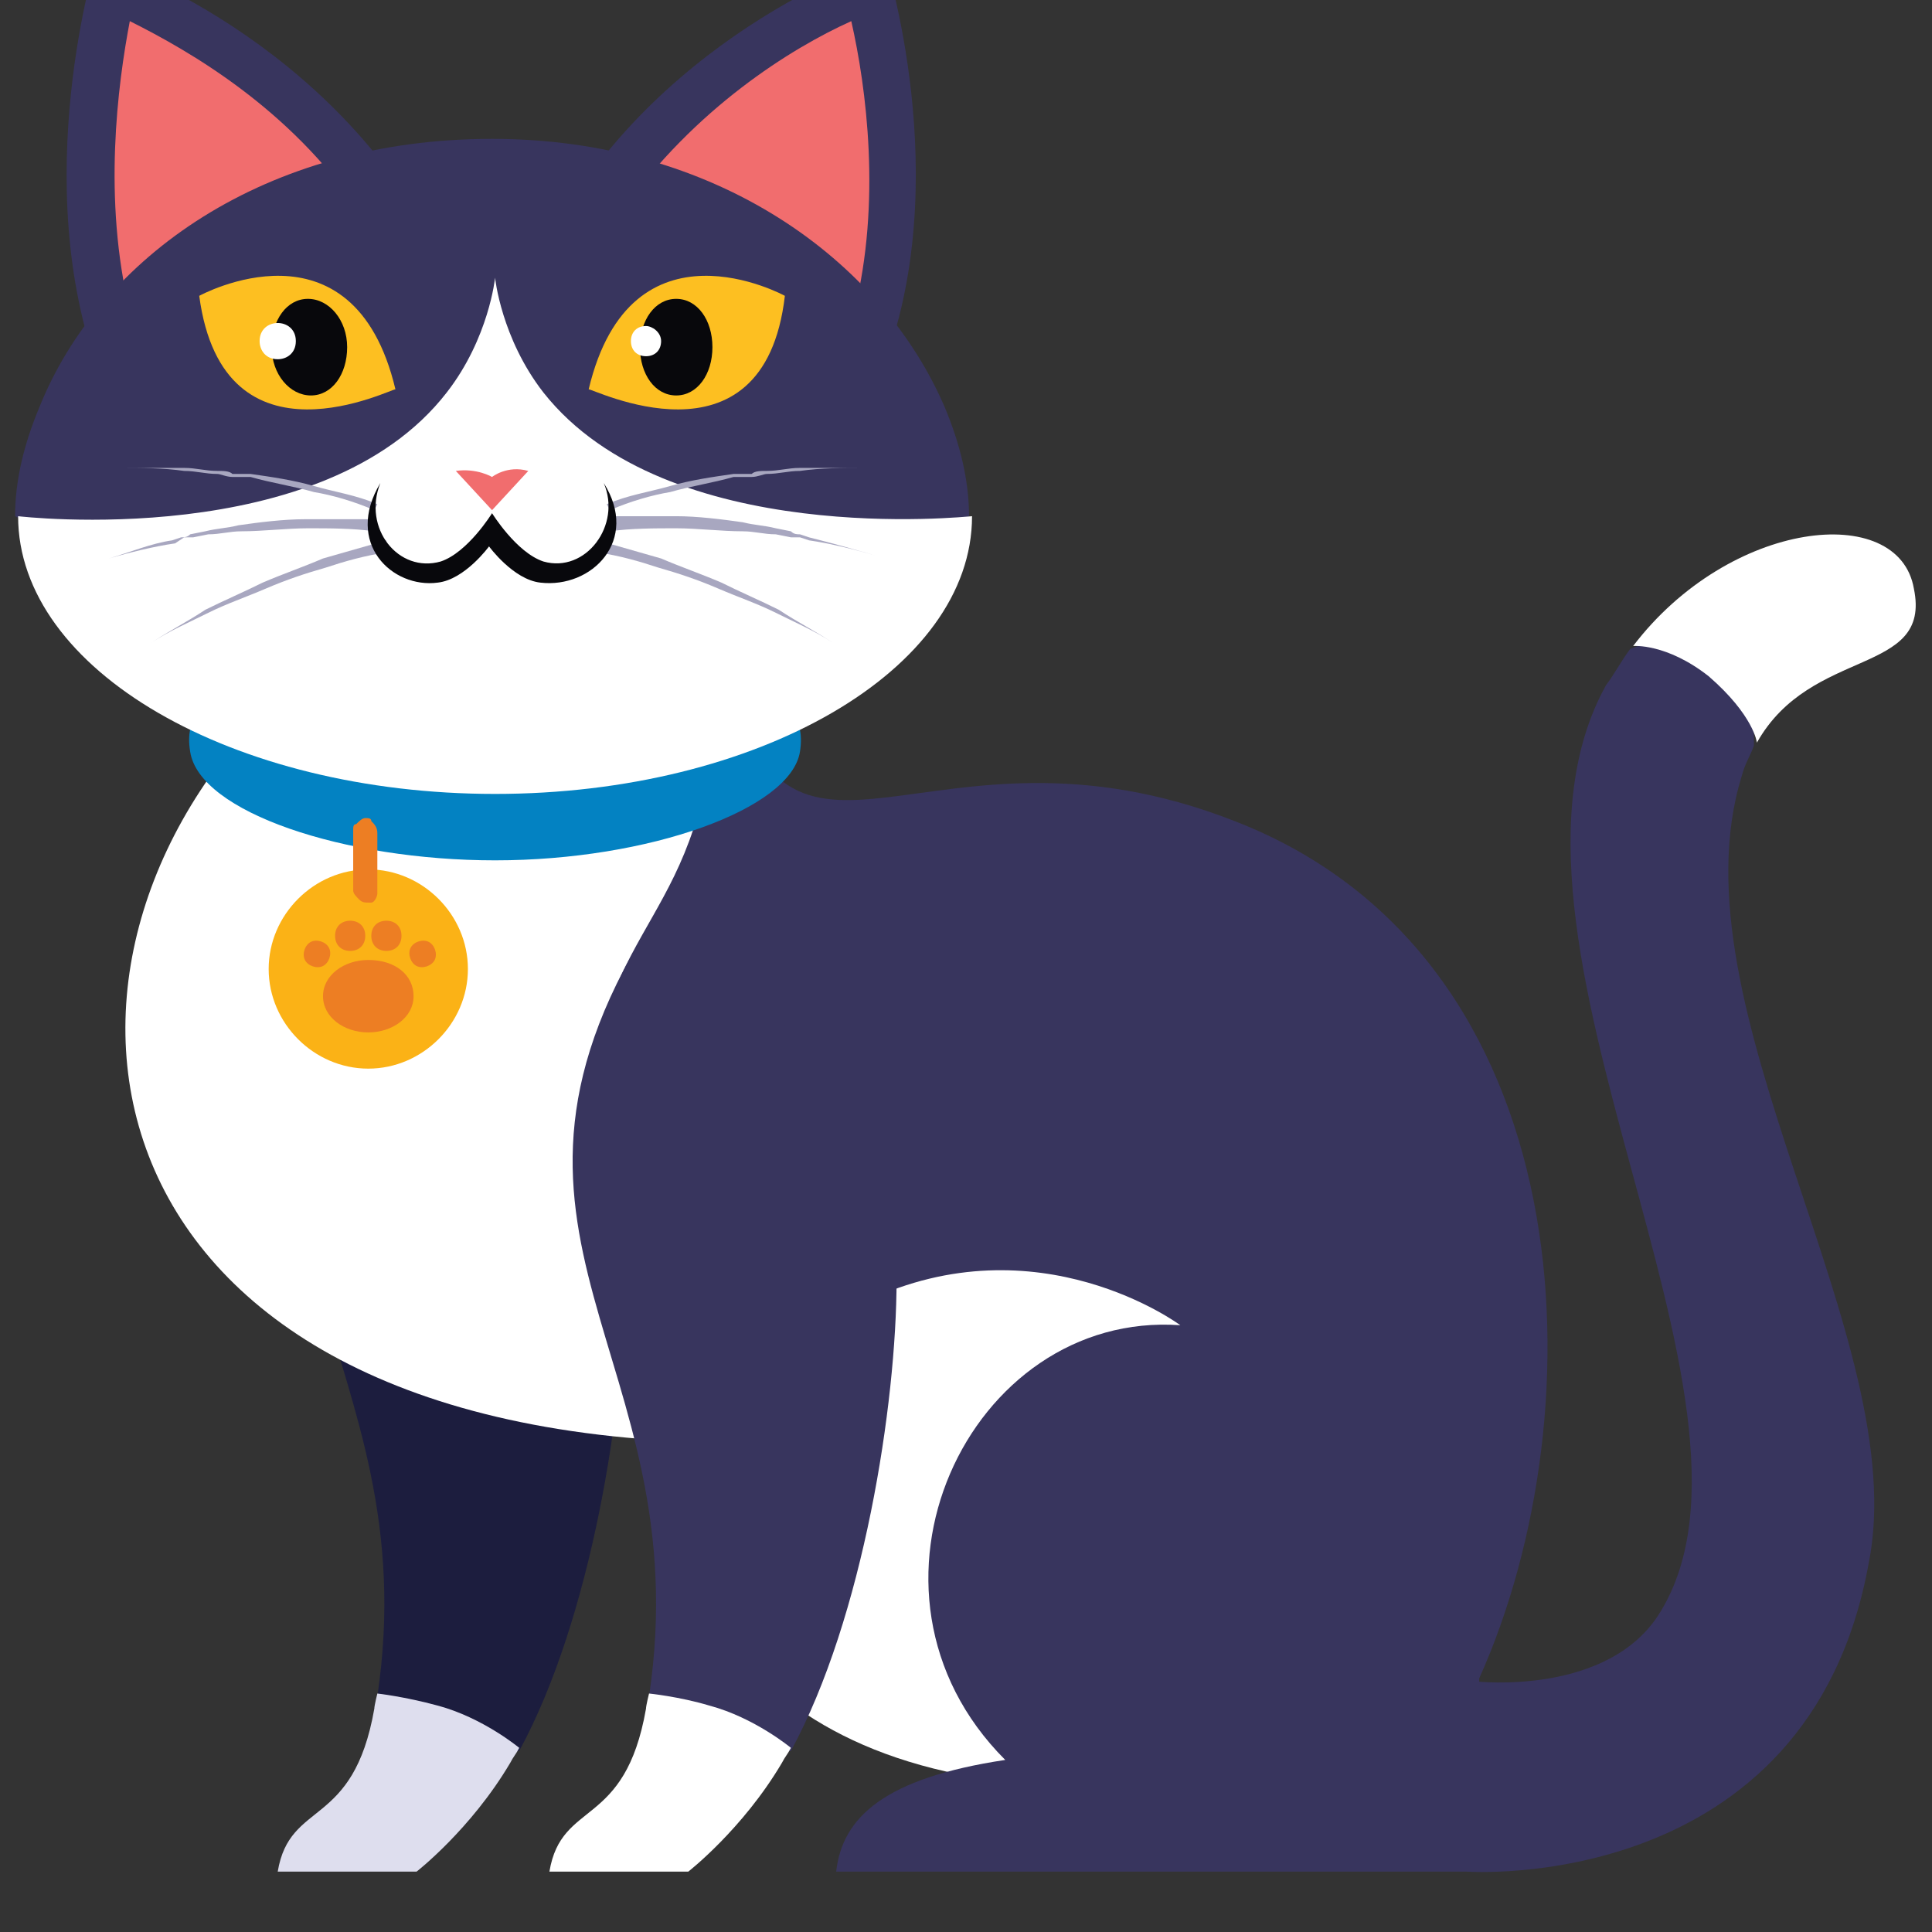 <svg width="64" height="64" viewBox="0 0 64 64" fill="none" xmlns="http://www.w3.org/2000/svg">
<rect x="0" y="0" width="64" height="64" fill="#333333" stroke="none"/>
<g>
<path d="M20.7 42.4C20.7 35.4 12.8 30.2 12.8 30.2C5.8 40.9 14.2 44.8 12.499 56.2L13.8 58.5L17.2 58C19.599 53.6 20.7 46.5 20.7 42.4Z" fill="#1C1D3E"/>
<path d="M12.5 56.1C12.5 56.1 12.4 56.5 12.4 56.6C11.7 60.6 9.6 59.6 9.2 62H13.8C13.8 62 15.6 60.6 16.9 58.4C17 58.2 17.1 58.1 17.2 57.9C17.2 57.9 16 56.9 14.5 56.5C13.4 56.2 12.5 56.1 12.5 56.1Z" fill="#DEDEEE"/>
<path d="M43 37.5C43 37.5 23.8 31.2 23.8 22.1L10.6 21.9C0.3 30 1.2 46.3 21.7 47.7C22 51.6 24.1 59.2 36.4 59.2L43 37.5Z" fill="white"/>
<path d="M40.9 27.2C30.7 23.2 26 30.8 24.1 22.1L23.7 23C23.4 30.6 19.9 30.3 19.4 37.1L28.7 43.1C34.4 40.4 39.1 43.9 39.1 43.9C32.1 43.4 27.7 52.7 33.3 58.3C29.3 58.9 27.9 60.2 27.7 62H49V55.6C53 46.7 52.5 31.7 40.9 27.2Z" fill="#38355E"/>
<path d="M25.3 23.3C25.2 23.3 25.1 23.3 25 23.4C22.5 24.5 19.5 25.1 16.4 25.1C13.3 25.1 10.3 24.5 7.8 23.4C7.7 23.4 7.6 23.3 7.5 23.3C6.8 23.3 6.1 23.7 6.3 24.9C6.6 26.9 11.4 28.5 16.4 28.5C21.5 28.5 26.2 26.8 26.5 24.9C26.7 23.6 25.9 23.3 25.3 23.3Z" fill="#0382C2"/>
<path d="M15.5 32.1C15.5 33.9 14 35.4 12.2 35.4C10.4 35.4 8.9 33.9 8.9 32.1C8.9 30.3 10.4 28.8 12.2 28.8C14 28.8 15.5 30.3 15.5 32.1Z" fill="#FBB216"/>
<path d="M12.2 29.9C12.1 29.9 12 29.9 11.9 29.8C11.8 29.7 11.7 29.6 11.7 29.5V27.5C11.7 27.4 11.7 27.3 11.8 27.3C11.9 27.2 12 27.1 12.1 27.1C12.2 27.1 12.3 27.1 12.3 27.2C12.4 27.3 12.5 27.4 12.5 27.6V29.6C12.5 29.7 12.4 29.9 12.3 29.9C12.4 29.9 12.3 29.9 12.2 29.9Z" fill="#ED7E23"/>
<path d="M13.7 33C13.7 33.7 13 34.2 12.2 34.2C11.4 34.2 10.7 33.7 10.7 33C10.7 32.3 11.4 31.8 12.2 31.8C13.1 31.8 13.7 32.3 13.7 33Z" fill="#ED7E23"/>
<path d="M12.1 31C12.1 31.3 11.9 31.5 11.6 31.5C11.3 31.5 11.1 31.3 11.1 31C11.1 30.7 11.3 30.5 11.6 30.5C11.9 30.5 12.1 30.7 12.1 31Z" fill="#ED7E23"/>
<path d="M13.3 31C13.3 31.3 13.1 31.5 12.8 31.5C12.5 31.5 12.3 31.3 12.3 31C12.3 30.7 12.5 30.5 12.8 30.5C13.1 30.5 13.3 30.7 13.3 31Z" fill="#ED7E23"/>
<path d="M14.4 31.8C14.3 32 14 32.1 13.8 32C13.6 31.9 13.5 31.6 13.6 31.4C13.7 31.2 14 31.1 14.2 31.2C14.4 31.3 14.5 31.6 14.4 31.8Z" fill="#ED7E23"/>
<path d="M10.1 31.8C10.2 32 10.5 32.1 10.7 32C10.9 31.9 11 31.6 10.9 31.4C10.8 31.2 10.5 31.1 10.3 31.2C10.1 31.3 10 31.6 10.1 31.8Z" fill="#ED7E23"/>
<path d="M3.2 -1.4C3.2 -1.4 10.4 0.9 14.2 7.7L3.3 12.4C0.9 6 3.2 -1.4 3.2 -1.4Z" fill="#38355E"/>
<path d="M29.3 -1.4C29.3 -1.4 22.1 0.9 18.3 7.7L29.2 12.3C31.7 6 29.3 -1.4 29.3 -1.4Z" fill="#38355E"/>
<path d="M4.3 0.7C3.9 2.8 3.4 6.6 4.3 10.3L11.9 7C9.6 3.6 6.3 1.7 4.3 0.7Z" fill="#F16D6E"/>
<path d="M28.2 0.7C26.2 1.6 23 3.6 20.6 7L28.3 10.3C29.2 6.7 28.7 2.9 28.2 0.7Z" fill="#F16D6E"/>
<path d="M32.1 17.1C32.1 15.9 31.8 14.7 31.3 13.5C29.2 8.6 23.7 4.6 16.3 4.6C8.8 4.6 3.3 8.5 1.3 13.5C0.8 14.7 0.5 15.9 0.5 17.1L16.3 25.2L32.1 17.1Z" fill="#38355E"/>
<path d="M18 13C16.6 11.2 16.4 9.2 16.4 9.2C16.4 9.2 16.2 11.2 14.8 13C10.7 18.3 0.6 17.1 0.6 17.1C0.6 22.2 7.7 26.3 16.4 26.3C25.1 26.3 32.2 22.2 32.2 17.1C32.1 17.1 22.1 18.2 18 13Z" fill="white"/>
<path d="M12.4 16.9C11.7 16.6 11 16.4 10.4 16.3C9.7 16.1 9 16 8.3 15.8H8H7.7C7.5 15.8 7.3 15.7 7.2 15.7C6.8 15.7 6.5 15.6 6.1 15.6C5.4 15.5 4.7 15.5 3.9 15.5C4.6 15.5 5.3 15.5 6.1 15.5C6.5 15.5 6.8 15.6 7.2 15.6C7.4 15.6 7.6 15.6 7.7 15.7H8H8.3C9 15.8 9.7 15.9 10.4 16.1C11.1 16.3 11.8 16.4 12.5 16.7L12.4 16.9Z" fill="#A8A7C0"/>
<path d="M12.4 17.6C11.7 17.5 10.9 17.5 10.2 17.5C9.5 17.5 8.7 17.6 8 17.6C7.6 17.6 7.3 17.7 6.9 17.7L6.4 17.8C6.3 17.8 6.2 17.8 6.1 17.8L5.8 18C5.1 18.1 4.3 18.3 3.6 18.5C4.3 18.3 5 18 5.7 17.9L6 17.8C6.1 17.8 6.2 17.8 6.3 17.7L6.8 17.6C7.2 17.5 7.5 17.5 7.9 17.4C8.6 17.3 9.4 17.2 10.1 17.2C10.8 17.2 11.6 17.2 12.3 17.2L12.4 17.6Z" fill="#A8A7C0"/>
<path d="M12.8 18.3C12.1 18.4 11.4 18.6 10.8 18.8C10.1 19 9.5 19.2 8.8 19.5C8.1 19.8 7.5 20 6.9 20.3C6.3 20.6 5.6 20.9 5 21.3C5.6 20.9 6.2 20.6 6.8 20.2C7.4 19.9 8.1 19.6 8.7 19.3C9.4 19 10 18.8 10.7 18.5C11.4 18.3 12.1 18.1 12.8 17.9V18.3Z" fill="#A8A7C0"/>
<path d="M20.2 16.9C20.9 16.6 21.6 16.4 22.2 16.3C22.9 16.1 23.6 16 24.3 15.8H24.6H24.9C25.1 15.8 25.3 15.7 25.4 15.7C25.8 15.7 26.1 15.6 26.5 15.6C27.2 15.5 27.9 15.5 28.7 15.5C28 15.5 27.3 15.5 26.5 15.5C26.1 15.5 25.8 15.6 25.4 15.6C25.2 15.6 25 15.6 24.9 15.7H24.6H24.3C23.6 15.8 22.9 15.9 22.2 16.1C21.5 16.3 20.8 16.4 20.1 16.7L20.2 16.9Z" fill="#A8A7C0"/>
<path d="M20.2 17.6C20.9 17.5 21.7 17.5 22.4 17.5C23.1 17.5 23.9 17.6 24.6 17.6C25 17.6 25.3 17.7 25.7 17.7L26.2 17.8C26.3 17.8 26.4 17.8 26.5 17.8L26.8 17.9C27.5 18 28.3 18.2 29 18.4C28.3 18.2 27.6 18 26.8 17.8L26.5 17.7C26.4 17.7 26.3 17.7 26.2 17.6L25.7 17.5C25.3 17.4 25 17.4 24.6 17.3C23.9 17.2 23.1 17.1 22.4 17.1C21.7 17.1 20.9 17.1 20.2 17.1V17.6Z" fill="#A8A7C0"/>
<path d="M19.8 18.3C20.5 18.4 21.2 18.6 21.8 18.8C22.5 19 23.1 19.2 23.8 19.5C24.5 19.8 25.1 20 25.7 20.3C26.3 20.6 27 20.9 27.6 21.3C27 20.9 26.4 20.6 25.8 20.2C25.2 19.9 24.5 19.6 23.9 19.3C23.2 19 22.6 18.8 21.9 18.5C21.2 18.3 20.5 18.1 19.8 17.9V18.3Z" fill="#A8A7C0"/>
<path d="M17.5 15.6C16.8 15.4 16.3 15.8 16.3 15.8C16.3 15.8 15.8 15.5 15.1 15.6L16.3 16.9L17.5 15.6Z" fill="#F16D6E"/>
<path d="M6.6 9.8C6.6 9.8 11.7 7 13.1 12.9C13.1 12.8 7.4 15.8 6.6 9.8Z" fill="#FDBF21"/>
<path d="M11.5 11.5C11.5 12.4 11 13.1 10.3 13.1C9.6 13.1 9 12.4 9 11.5C9 10.6 9.5 9.9 10.2 9.9C10.9 9.9 11.5 10.6 11.5 11.5Z" fill="#08080C"/>
<path d="M9.8 11.3C9.8 11.7 9.5 11.9 9.2 11.9C8.8 11.9 8.6 11.6 8.6 11.3C8.6 10.9 8.9 10.7 9.2 10.7C9.5 10.7 9.8 10.9 9.8 11.3Z" fill="white"/>
<path d="M26 9.8C26 9.8 20.9 7 19.5 12.9C19.5 12.8 25.3 15.8 26 9.8Z" fill="#FDBF21"/>
<path d="M21.2 11.5C21.2 12.4 21.7 13.1 22.4 13.1C23.1 13.1 23.6 12.4 23.6 11.5C23.6 10.6 23.1 9.9 22.4 9.9C21.7 9.9 21.2 10.6 21.2 11.5Z" fill="#08080C"/>
<path d="M21.9 11.3C21.9 11.6 21.7 11.8 21.4 11.8C21.1 11.8 20.9 11.6 20.9 11.3C20.9 11 21.1 10.8 21.4 10.8C21.6 10.8 21.9 11 21.9 11.3Z" fill="white"/>
<path d="M20 16C20.6 17.4 19.4 19 18 18.6C17.1 18.3 16.3 17 16.3 17C16.3 17 15.5 18.3 14.6 18.6C13.2 19 12 17.5 12.6 16C11.4 18 13 19.5 14.5 19.3C15.4 19.2 16.2 18.1 16.2 18.1C16.2 18.1 17 19.2 17.9 19.3C19.6 19.5 21.2 17.9 20 16Z" fill="#08080C"/>
<path d="M57.7 25.7C57.8 25.3 58 25 58.1 24.7V19.9L54 21.5C53.7 21.9 53.5 22.3 53.2 22.7C48.6 31 59.3 46.4 55 53.4C53.3 56.2 48.9 55.7 48.9 55.7L45.1 56.6L48.6 62C48.6 62 59.9 62.8 61.9 51.8C63.4 44.4 55.3 33.4 57.7 25.7Z" fill="#38355E"/>
<path d="M63.4 19.5C62.9 16.6 57.3 17.2 54.1 21.4C54.1 21.4 55.2 21.3 56.6 22.4C58.1 23.7 58.2 24.6 58.2 24.6C60 21.4 64 22.4 63.4 19.5Z" fill="white"/>
<path d="M29.7 42.4C29.7 35.4 21.799 30.2 21.799 30.2C14.8 40.9 23.2 44.8 21.5 56.2L22.799 58.5L26.2 58C28.599 53.6 29.7 46.5 29.7 42.4Z" fill="#38355E"/>
<path d="M21.5 56.1C21.5 56.1 21.4 56.5 21.4 56.6C20.7 60.6 18.6 59.6 18.2 62H22.8C22.8 62 24.6 60.6 25.9 58.4C26 58.2 26.1 58.1 26.2 57.9C26.2 57.9 25 56.9 23.5 56.5C22.5 56.2 21.5 56.1 21.5 56.1Z" fill="white"/>
</g>
</svg>
